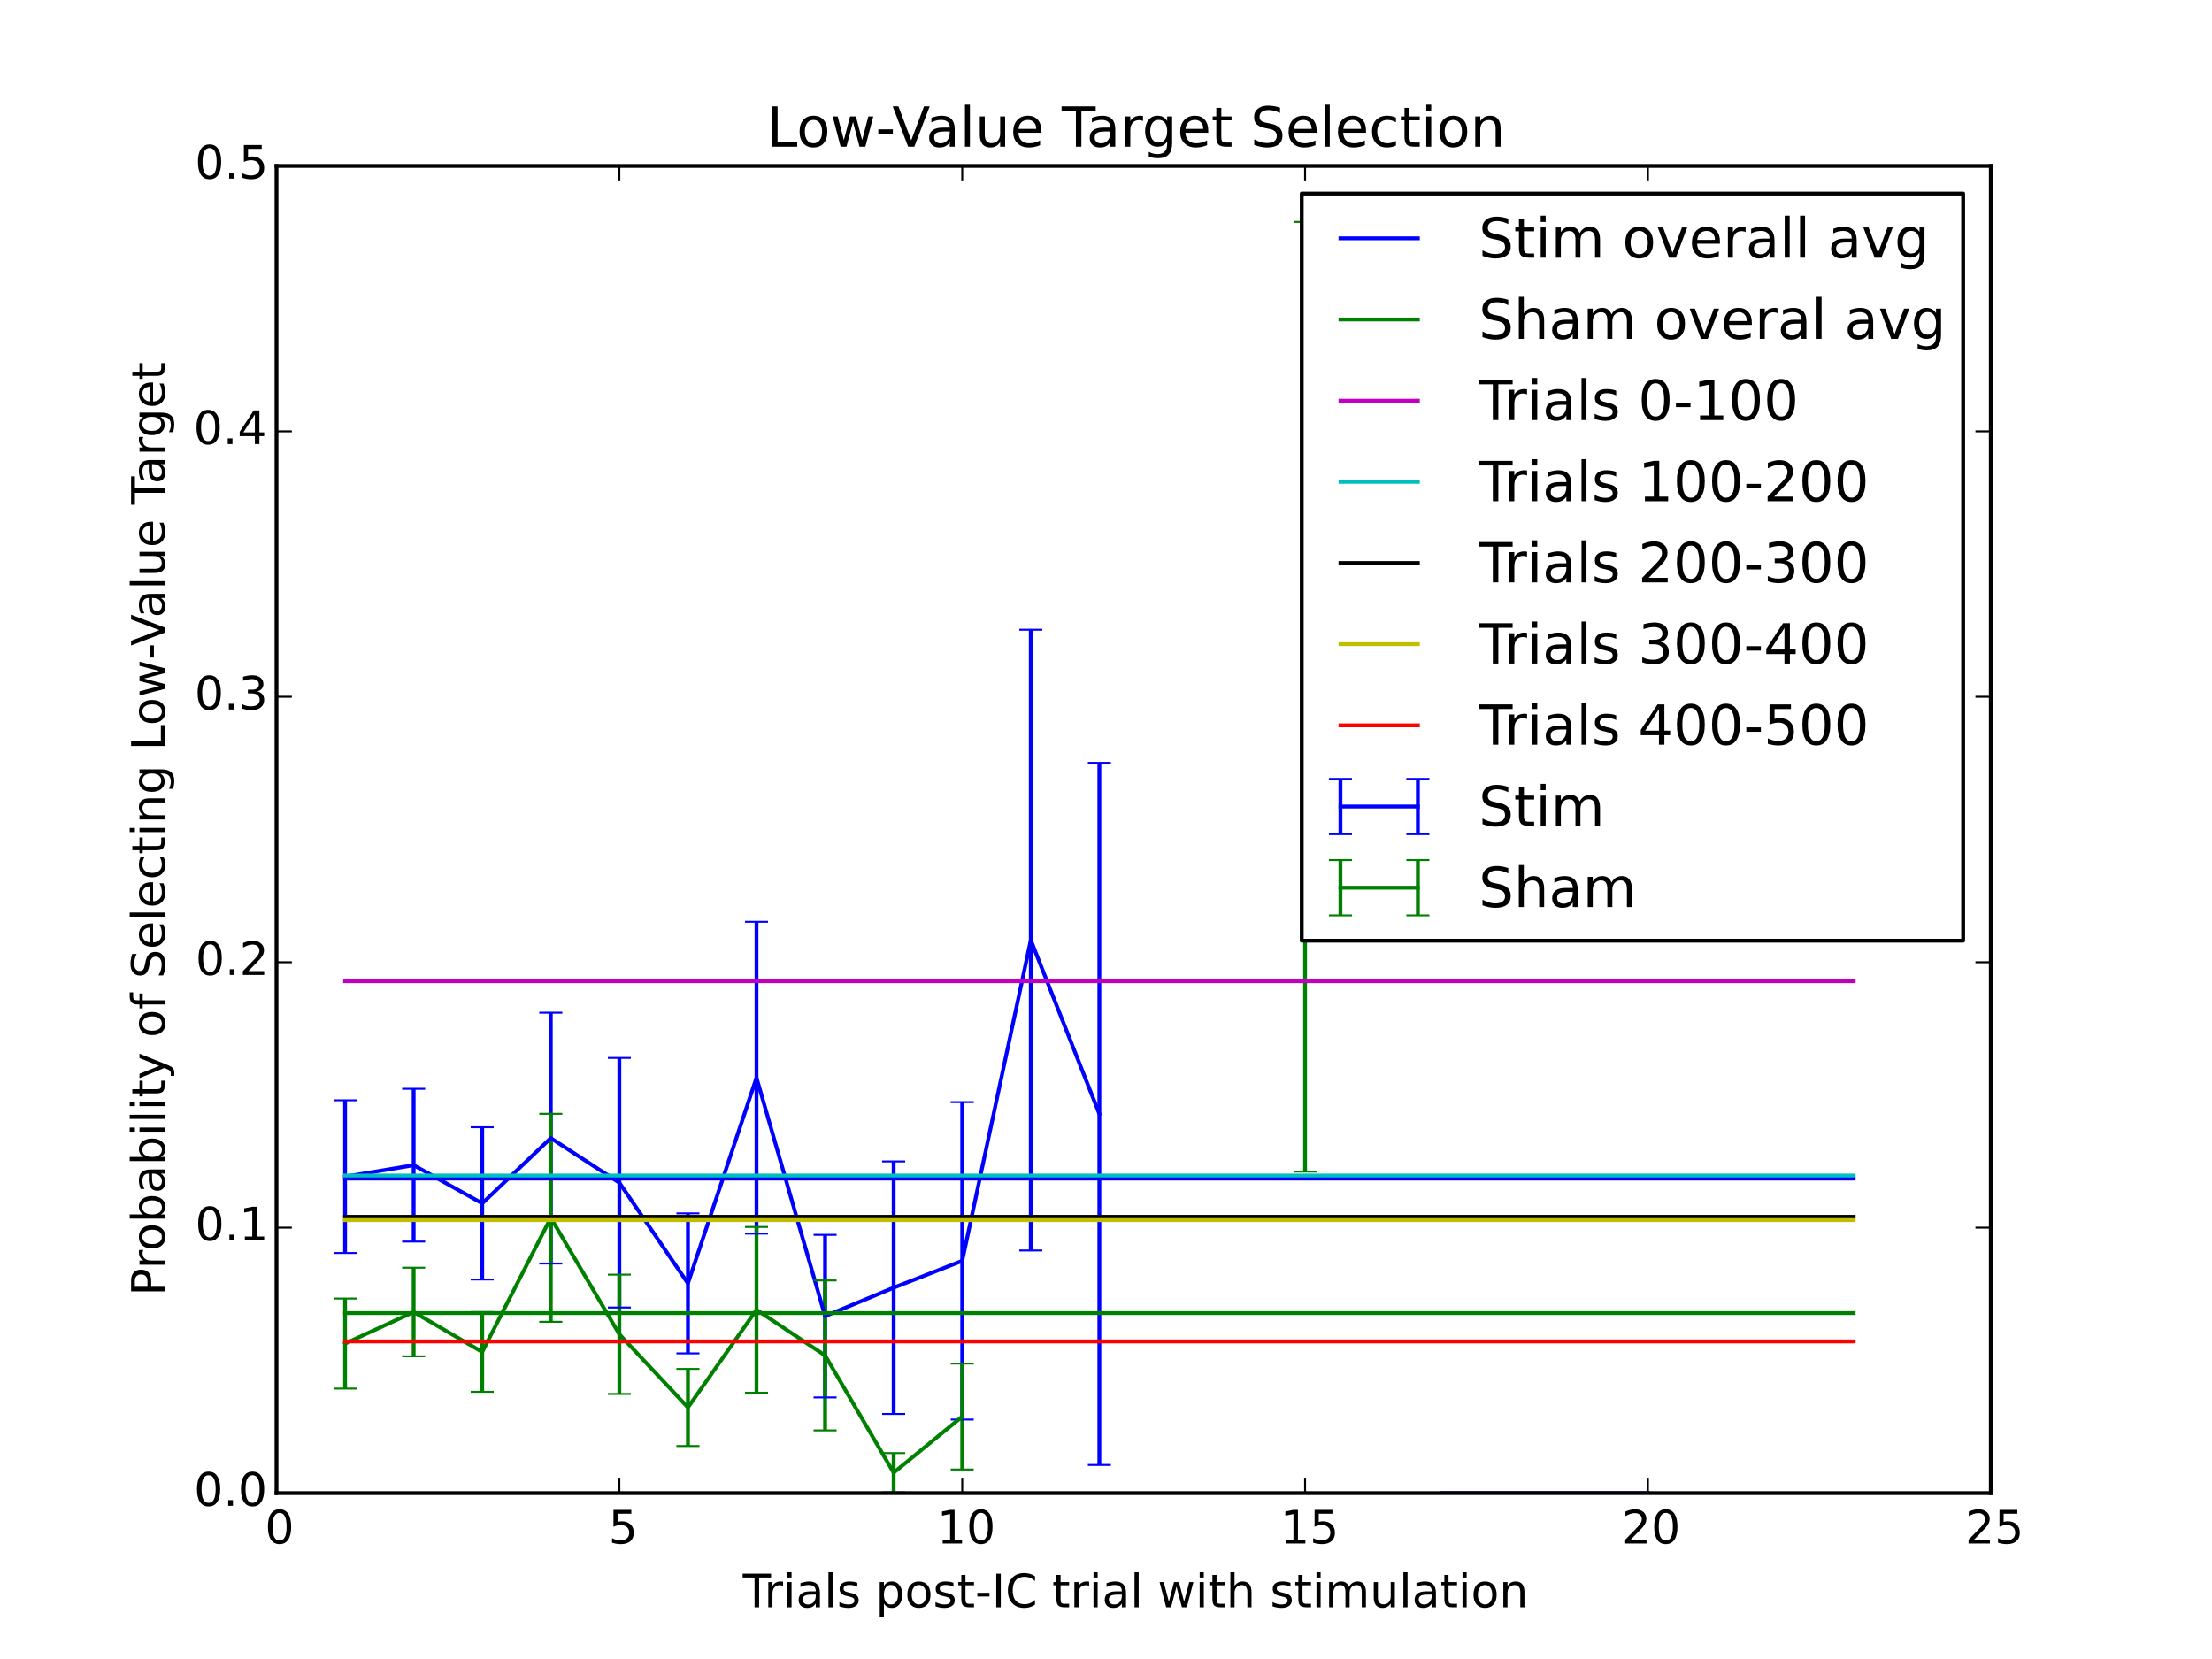 <?xml version="1.0" encoding="utf-8" standalone="no"?>
<!DOCTYPE svg PUBLIC "-//W3C//DTD SVG 1.1//EN"
  "http://www.w3.org/Graphics/SVG/1.1/DTD/svg11.dtd">
<!-- Created with matplotlib (http://matplotlib.org/) -->
<svg height="432pt" version="1.1" viewBox="0 0 576 432" width="576pt" xmlns="http://www.w3.org/2000/svg" xmlns:xlink="http://www.w3.org/1999/xlink">
 <defs>
  <style type="text/css">
*{stroke-linecap:butt;stroke-linejoin:round;}
  </style>
 </defs>
 <g id="figure_1">
  <g id="patch_1">
   <path d="
M0 432
L576 432
L576 0
L0 0
z
" style="fill:#ffffff;"/>
  </g>
  <g id="axes_1">
   <g id="patch_2">
    <path d="
M72 388.8
L518.4 388.8
L518.4 43.2
L72 43.2
z
" style="fill:#ffffff;"/>
   </g>
   <g id="LineCollection_1">
    <path clip-path="url(#p7ff5b81e1d)" d="
M89.856 326.279
L89.856 286.513" style="fill:none;stroke:#0000ff;"/>
    <path clip-path="url(#p7ff5b81e1d)" d="
M107.712 323.305
L107.712 283.521" style="fill:none;stroke:#0000ff;"/>
    <path clip-path="url(#p7ff5b81e1d)" d="
M125.568 333.185
L125.568 293.529" style="fill:none;stroke:#0000ff;"/>
    <path clip-path="url(#p7ff5b81e1d)" d="
M143.424 329.018
L143.424 263.71" style="fill:none;stroke:#0000ff;"/>
    <path clip-path="url(#p7ff5b81e1d)" d="
M161.28 340.477
L161.28 275.482" style="fill:none;stroke:#0000ff;"/>
    <path clip-path="url(#p7ff5b81e1d)" d="
M179.136 352.409
L179.136 315.957" style="fill:none;stroke:#0000ff;"/>
    <path clip-path="url(#p7ff5b81e1d)" d="
M196.992 321.24
L196.992 240.033" style="fill:none;stroke:#0000ff;"/>
    <path clip-path="url(#p7ff5b81e1d)" d="
M214.848 363.884
L214.848 321.556" style="fill:none;stroke:#0000ff;"/>
    <path clip-path="url(#p7ff5b81e1d)" d="
M232.704 368.196
L232.704 302.432" style="fill:none;stroke:#0000ff;"/>
    <path clip-path="url(#p7ff5b81e1d)" d="
M250.56 369.643
L250.56 286.997" style="fill:none;stroke:#0000ff;"/>
    <path clip-path="url(#p7ff5b81e1d)" d="
M268.416 325.62
L268.416 163.98" style="fill:none;stroke:#0000ff;"/>
    <path clip-path="url(#p7ff5b81e1d)" d="
M286.272 381.475
L286.272 198.639" style="fill:none;stroke:#0000ff;"/>
    <path clip-path="url(#p7ff5b81e1d)" style="fill:none;stroke:#0000ff;"/>
    <path clip-path="url(#p7ff5b81e1d)" style="fill:none;stroke:#0000ff;"/>
    <path clip-path="url(#p7ff5b81e1d)" style="fill:none;stroke:#0000ff;"/>
    <path clip-path="url(#p7ff5b81e1d)" style="fill:none;stroke:#0000ff;"/>
    <path clip-path="url(#p7ff5b81e1d)" d="
M375.552 388.8
L375.552 388.8" style="fill:none;stroke:#0000ff;"/>
    <path clip-path="url(#p7ff5b81e1d)" d="
M393.408 388.8
L393.408 388.8" style="fill:none;stroke:#0000ff;"/>
    <path clip-path="url(#p7ff5b81e1d)" d="
M411.264 388.8
L411.264 388.8" style="fill:none;stroke:#0000ff;"/>
    <path clip-path="url(#p7ff5b81e1d)" d="
M429.12 388.8
L429.12 388.8" style="fill:none;stroke:#0000ff;"/>
    <path clip-path="url(#p7ff5b81e1d)" style="fill:none;stroke:#0000ff;"/>
    <path clip-path="url(#p7ff5b81e1d)" style="fill:none;stroke:#0000ff;"/>
    <path clip-path="url(#p7ff5b81e1d)" style="fill:none;stroke:#0000ff;"/>
   </g>
   <g id="LineCollection_2">
    <path clip-path="url(#p7ff5b81e1d)" d="
M89.856 361.579
L89.856 338.139" style="fill:none;stroke:#008000;"/>
    <path clip-path="url(#p7ff5b81e1d)" d="
M107.712 353.186
L107.712 330.107" style="fill:none;stroke:#008000;"/>
    <path clip-path="url(#p7ff5b81e1d)" d="
M125.568 362.424
L125.568 341.655" style="fill:none;stroke:#008000;"/>
    <path clip-path="url(#p7ff5b81e1d)" d="
M143.424 344.193
L143.424 290.035" style="fill:none;stroke:#008000;"/>
    <path clip-path="url(#p7ff5b81e1d)" d="
M161.28 362.978
L161.28 331.912" style="fill:none;stroke:#008000;"/>
    <path clip-path="url(#p7ff5b81e1d)" d="
M179.136 376.542
L179.136 356.461" style="fill:none;stroke:#008000;"/>
    <path clip-path="url(#p7ff5b81e1d)" d="
M196.992 362.654
L196.992 319.494" style="fill:none;stroke:#008000;"/>
    <path clip-path="url(#p7ff5b81e1d)" d="
M214.848 372.469
L214.848 333.425" style="fill:none;stroke:#008000;"/>
    <path clip-path="url(#p7ff5b81e1d)" d="
M232.704 388.591
L232.704 378.375" style="fill:none;stroke:#008000;"/>
    <path clip-path="url(#p7ff5b81e1d)" d="
M250.56 382.656
L250.56 355.067" style="fill:none;stroke:#008000;"/>
    <path clip-path="url(#p7ff5b81e1d)" style="fill:none;stroke:#008000;"/>
    <path clip-path="url(#p7ff5b81e1d)" style="fill:none;stroke:#008000;"/>
    <path clip-path="url(#p7ff5b81e1d)" style="fill:none;stroke:#008000;"/>
    <path clip-path="url(#p7ff5b81e1d)" style="fill:none;stroke:#008000;"/>
    <path clip-path="url(#p7ff5b81e1d)" d="
M339.84 305.086
L339.84 57.794" style="fill:none;stroke:#008000;"/>
    <path clip-path="url(#p7ff5b81e1d)" style="fill:none;stroke:#008000;"/>
    <path clip-path="url(#p7ff5b81e1d)" style="fill:none;stroke:#008000;"/>
    <path clip-path="url(#p7ff5b81e1d)" style="fill:none;stroke:#008000;"/>
    <path clip-path="url(#p7ff5b81e1d)" style="fill:none;stroke:#008000;"/>
    <path clip-path="url(#p7ff5b81e1d)" style="fill:none;stroke:#008000;"/>
    <path clip-path="url(#p7ff5b81e1d)" style="fill:none;stroke:#008000;"/>
    <path clip-path="url(#p7ff5b81e1d)" style="fill:none;stroke:#008000;"/>
    <path clip-path="url(#p7ff5b81e1d)" style="fill:none;stroke:#008000;"/>
   </g>
   <g id="line2d_1">
    <defs>
     <path d="
M3 1.83697e-16
L-3 -1.83697e-16" id="mdde457ef1d" style="stroke:#0000ff;stroke-width:0.5;"/>
    </defs>
    <g clip-path="url(#p7ff5b81e1d)">
     <use style="fill:#0000ff;stroke:#0000ff;stroke-width:0.5;" x="89.856" xlink:href="#mdde457ef1d" y="326.279"/>
     <use style="fill:#0000ff;stroke:#0000ff;stroke-width:0.5;" x="107.712" xlink:href="#mdde457ef1d" y="323.305"/>
     <use style="fill:#0000ff;stroke:#0000ff;stroke-width:0.5;" x="125.568" xlink:href="#mdde457ef1d" y="333.185"/>
     <use style="fill:#0000ff;stroke:#0000ff;stroke-width:0.5;" x="143.424" xlink:href="#mdde457ef1d" y="329.018"/>
     <use style="fill:#0000ff;stroke:#0000ff;stroke-width:0.5;" x="161.28" xlink:href="#mdde457ef1d" y="340.477"/>
     <use style="fill:#0000ff;stroke:#0000ff;stroke-width:0.5;" x="179.136" xlink:href="#mdde457ef1d" y="352.409"/>
     <use style="fill:#0000ff;stroke:#0000ff;stroke-width:0.5;" x="196.992" xlink:href="#mdde457ef1d" y="321.24"/>
     <use style="fill:#0000ff;stroke:#0000ff;stroke-width:0.5;" x="214.848" xlink:href="#mdde457ef1d" y="363.884"/>
     <use style="fill:#0000ff;stroke:#0000ff;stroke-width:0.5;" x="232.704" xlink:href="#mdde457ef1d" y="368.196"/>
     <use style="fill:#0000ff;stroke:#0000ff;stroke-width:0.5;" x="250.56" xlink:href="#mdde457ef1d" y="369.643"/>
     <use style="fill:#0000ff;stroke:#0000ff;stroke-width:0.5;" x="268.416" xlink:href="#mdde457ef1d" y="325.62"/>
     <use style="fill:#0000ff;stroke:#0000ff;stroke-width:0.5;" x="286.272" xlink:href="#mdde457ef1d" y="381.475"/>
     <use style="fill:#0000ff;stroke:#0000ff;stroke-width:0.5;" x="375.552" xlink:href="#mdde457ef1d" y="388.8"/>
     <use style="fill:#0000ff;stroke:#0000ff;stroke-width:0.5;" x="393.408" xlink:href="#mdde457ef1d" y="388.8"/>
     <use style="fill:#0000ff;stroke:#0000ff;stroke-width:0.5;" x="411.264" xlink:href="#mdde457ef1d" y="388.8"/>
     <use style="fill:#0000ff;stroke:#0000ff;stroke-width:0.5;" x="429.12" xlink:href="#mdde457ef1d" y="388.8"/>
    </g>
   </g>
   <g id="line2d_2">
    <g clip-path="url(#p7ff5b81e1d)">
     <use style="fill:#0000ff;stroke:#0000ff;stroke-width:0.5;" x="89.856" xlink:href="#mdde457ef1d" y="286.513"/>
     <use style="fill:#0000ff;stroke:#0000ff;stroke-width:0.5;" x="107.712" xlink:href="#mdde457ef1d" y="283.521"/>
     <use style="fill:#0000ff;stroke:#0000ff;stroke-width:0.5;" x="125.568" xlink:href="#mdde457ef1d" y="293.529"/>
     <use style="fill:#0000ff;stroke:#0000ff;stroke-width:0.5;" x="143.424" xlink:href="#mdde457ef1d" y="263.71"/>
     <use style="fill:#0000ff;stroke:#0000ff;stroke-width:0.5;" x="161.28" xlink:href="#mdde457ef1d" y="275.482"/>
     <use style="fill:#0000ff;stroke:#0000ff;stroke-width:0.5;" x="179.136" xlink:href="#mdde457ef1d" y="315.957"/>
     <use style="fill:#0000ff;stroke:#0000ff;stroke-width:0.5;" x="196.992" xlink:href="#mdde457ef1d" y="240.033"/>
     <use style="fill:#0000ff;stroke:#0000ff;stroke-width:0.5;" x="214.848" xlink:href="#mdde457ef1d" y="321.556"/>
     <use style="fill:#0000ff;stroke:#0000ff;stroke-width:0.5;" x="232.704" xlink:href="#mdde457ef1d" y="302.432"/>
     <use style="fill:#0000ff;stroke:#0000ff;stroke-width:0.5;" x="250.56" xlink:href="#mdde457ef1d" y="286.997"/>
     <use style="fill:#0000ff;stroke:#0000ff;stroke-width:0.5;" x="268.416" xlink:href="#mdde457ef1d" y="163.98"/>
     <use style="fill:#0000ff;stroke:#0000ff;stroke-width:0.5;" x="286.272" xlink:href="#mdde457ef1d" y="198.639"/>
     <use style="fill:#0000ff;stroke:#0000ff;stroke-width:0.5;" x="375.552" xlink:href="#mdde457ef1d" y="388.8"/>
     <use style="fill:#0000ff;stroke:#0000ff;stroke-width:0.5;" x="393.408" xlink:href="#mdde457ef1d" y="388.8"/>
     <use style="fill:#0000ff;stroke:#0000ff;stroke-width:0.5;" x="411.264" xlink:href="#mdde457ef1d" y="388.8"/>
     <use style="fill:#0000ff;stroke:#0000ff;stroke-width:0.5;" x="429.12" xlink:href="#mdde457ef1d" y="388.8"/>
    </g>
   </g>
   <g id="line2d_3">
    <path clip-path="url(#p7ff5b81e1d)" d="
M89.856 306.396
L107.712 303.413
L125.568 313.357
L143.424 296.364
L161.28 307.979
L179.136 334.183
L196.992 280.636
L214.848 342.72
L232.704 335.314
L250.56 328.32
L268.416 244.8
L286.272 290.057
M375.552 388.8
L393.408 388.8
L411.264 388.8
L429.12 388.8" style="fill:none;stroke:#0000ff;stroke-linecap:square;"/>
   </g>
   <g id="line2d_4">
    <defs>
     <path d="
M3 1.83697e-16
L-3 -1.83697e-16" id="m1ef3793437" style="stroke:#008000;stroke-width:0.5;"/>
    </defs>
    <g clip-path="url(#p7ff5b81e1d)">
     <use style="fill:#008000;stroke:#008000;stroke-width:0.5;" x="89.856" xlink:href="#m1ef3793437" y="361.579"/>
     <use style="fill:#008000;stroke:#008000;stroke-width:0.5;" x="107.712" xlink:href="#m1ef3793437" y="353.186"/>
     <use style="fill:#008000;stroke:#008000;stroke-width:0.5;" x="125.568" xlink:href="#m1ef3793437" y="362.424"/>
     <use style="fill:#008000;stroke:#008000;stroke-width:0.5;" x="143.424" xlink:href="#m1ef3793437" y="344.193"/>
     <use style="fill:#008000;stroke:#008000;stroke-width:0.5;" x="161.28" xlink:href="#m1ef3793437" y="362.978"/>
     <use style="fill:#008000;stroke:#008000;stroke-width:0.5;" x="179.136" xlink:href="#m1ef3793437" y="376.542"/>
     <use style="fill:#008000;stroke:#008000;stroke-width:0.5;" x="196.992" xlink:href="#m1ef3793437" y="362.654"/>
     <use style="fill:#008000;stroke:#008000;stroke-width:0.5;" x="214.848" xlink:href="#m1ef3793437" y="372.469"/>
     <use style="fill:#008000;stroke:#008000;stroke-width:0.5;" x="232.704" xlink:href="#m1ef3793437" y="388.591"/>
     <use style="fill:#008000;stroke:#008000;stroke-width:0.5;" x="250.56" xlink:href="#m1ef3793437" y="382.656"/>
     <use style="fill:#008000;stroke:#008000;stroke-width:0.5;" x="339.84" xlink:href="#m1ef3793437" y="305.086"/>
    </g>
   </g>
   <g id="line2d_5">
    <g clip-path="url(#p7ff5b81e1d)">
     <use style="fill:#008000;stroke:#008000;stroke-width:0.5;" x="89.856" xlink:href="#m1ef3793437" y="338.139"/>
     <use style="fill:#008000;stroke:#008000;stroke-width:0.5;" x="107.712" xlink:href="#m1ef3793437" y="330.107"/>
     <use style="fill:#008000;stroke:#008000;stroke-width:0.5;" x="125.568" xlink:href="#m1ef3793437" y="341.655"/>
     <use style="fill:#008000;stroke:#008000;stroke-width:0.5;" x="143.424" xlink:href="#m1ef3793437" y="290.035"/>
     <use style="fill:#008000;stroke:#008000;stroke-width:0.5;" x="161.28" xlink:href="#m1ef3793437" y="331.912"/>
     <use style="fill:#008000;stroke:#008000;stroke-width:0.5;" x="179.136" xlink:href="#m1ef3793437" y="356.461"/>
     <use style="fill:#008000;stroke:#008000;stroke-width:0.5;" x="196.992" xlink:href="#m1ef3793437" y="319.494"/>
     <use style="fill:#008000;stroke:#008000;stroke-width:0.5;" x="214.848" xlink:href="#m1ef3793437" y="333.425"/>
     <use style="fill:#008000;stroke:#008000;stroke-width:0.5;" x="232.704" xlink:href="#m1ef3793437" y="378.375"/>
     <use style="fill:#008000;stroke:#008000;stroke-width:0.5;" x="250.56" xlink:href="#m1ef3793437" y="355.067"/>
     <use style="fill:#008000;stroke:#008000;stroke-width:0.5;" x="339.84" xlink:href="#m1ef3793437" y="57.794"/>
    </g>
   </g>
   <g id="line2d_6">
    <path clip-path="url(#p7ff5b81e1d)" d="
M89.856 349.859
L107.712 341.647
L125.568 352.04
L143.424 317.114
L161.28 347.445
L179.136 366.501
L196.992 341.074
L214.848 352.947
L232.704 383.483
L250.56 368.862
M339.84 181.44" style="fill:none;stroke:#008000;stroke-linecap:square;"/>
   </g>
   <g id="line2d_7">
    <path clip-path="url(#p7ff5b81e1d)" d="
M89.856 306.896
L107.712 306.896
L125.568 306.896
L143.424 306.896
L161.28 306.896
L179.136 306.896
L196.992 306.896
L214.848 306.896
L232.704 306.896
L250.56 306.896
L268.416 306.896
L286.272 306.896
L304.128 306.896
L321.984 306.896
L339.84 306.896
L357.696 306.896
L375.552 306.896
L393.408 306.896
L411.264 306.896
L429.12 306.896
L446.976 306.896
L464.832 306.896
L482.688 306.896" style="fill:none;stroke:#0000ff;stroke-linecap:square;"/>
   </g>
   <g id="line2d_8">
    <path clip-path="url(#p7ff5b81e1d)" d="
M89.856 341.918
L107.712 341.918
L125.568 341.918
L143.424 341.918
L161.28 341.918
L179.136 341.918
L196.992 341.918
L214.848 341.918
L232.704 341.918
L250.56 341.918
L268.416 341.918
L286.272 341.918
L304.128 341.918
L321.984 341.918
L339.84 341.918
L357.696 341.918
L375.552 341.918
L393.408 341.918
L411.264 341.918
L429.12 341.918
L446.976 341.918
L464.832 341.918
L482.688 341.918" style="fill:none;stroke:#008000;stroke-linecap:square;"/>
   </g>
   <g id="line2d_9">
    <path clip-path="url(#p7ff5b81e1d)" d="
M89.856 255.497
L107.712 255.497
L125.568 255.497
L143.424 255.497
L161.28 255.497
L179.136 255.497
L196.992 255.497
L214.848 255.497
L232.704 255.497
L250.56 255.497
L268.416 255.497
L286.272 255.497
L304.128 255.497
L321.984 255.497
L339.84 255.497
L357.696 255.497
L375.552 255.497
L393.408 255.497
L411.264 255.497
L429.12 255.497
L446.976 255.497
L464.832 255.497
L482.688 255.497" style="fill:none;stroke:#bf00bf;stroke-linecap:square;"/>
   </g>
   <g id="line2d_10">
    <path clip-path="url(#p7ff5b81e1d)" d="
M89.856 306.103
L107.712 306.103
L125.568 306.103
L143.424 306.103
L161.28 306.103
L179.136 306.103
L196.992 306.103
L214.848 306.103
L232.704 306.103
L250.56 306.103
L268.416 306.103
L286.272 306.103
L304.128 306.103
L321.984 306.103
L339.84 306.103
L357.696 306.103
L375.552 306.103
L393.408 306.103
L411.264 306.103
L429.12 306.103
L446.976 306.103
L464.832 306.103
L482.688 306.103" style="fill:none;stroke:#00bfbf;stroke-linecap:square;"/>
   </g>
   <g id="line2d_11">
    <path clip-path="url(#p7ff5b81e1d)" d="
M89.856 316.859
L107.712 316.859
L125.568 316.859
L143.424 316.859
L161.28 316.859
L179.136 316.859
L196.992 316.859
L214.848 316.859
L232.704 316.859
L250.56 316.859
L268.416 316.859
L286.272 316.859
L304.128 316.859
L321.984 316.859
L339.84 316.859
L357.696 316.859
L375.552 316.859
L393.408 316.859
L411.264 316.859
L429.12 316.859
L446.976 316.859
L464.832 316.859
L482.688 316.859" style="fill:none;stroke:#000000;stroke-linecap:square;"/>
   </g>
   <g id="line2d_12">
    <path clip-path="url(#p7ff5b81e1d)" d="
M89.856 317.705
L107.712 317.705
L125.568 317.705
L143.424 317.705
L161.28 317.705
L179.136 317.705
L196.992 317.705
L214.848 317.705
L232.704 317.705
L250.56 317.705
L268.416 317.705
L286.272 317.705
L304.128 317.705
L321.984 317.705
L339.84 317.705
L357.696 317.705
L375.552 317.705
L393.408 317.705
L411.264 317.705
L429.12 317.705
L446.976 317.705
L464.832 317.705
L482.688 317.705" style="fill:none;stroke:#bfbf00;stroke-linecap:square;"/>
   </g>
   <g id="line2d_13">
    <path clip-path="url(#p7ff5b81e1d)" d="
M89.856 349.303
L107.712 349.303
L125.568 349.303
L143.424 349.303
L161.28 349.303
L179.136 349.303
L196.992 349.303
L214.848 349.303
L232.704 349.303
L250.56 349.303
L268.416 349.303
L286.272 349.303
L304.128 349.303
L321.984 349.303
L339.84 349.303
L357.696 349.303
L375.552 349.303
L393.408 349.303
L411.264 349.303
L429.12 349.303
L446.976 349.303
L464.832 349.303
L482.688 349.303" style="fill:none;stroke:#ff0000;stroke-linecap:square;"/>
   </g>
   <g id="patch_3">
    <path d="
M72 43.2
L518.4 43.2" style="fill:none;stroke:#000000;stroke-linecap:square;stroke-linejoin:miter;"/>
   </g>
   <g id="patch_4">
    <path d="
M518.4 388.8
L518.4 43.2" style="fill:none;stroke:#000000;stroke-linecap:square;stroke-linejoin:miter;"/>
   </g>
   <g id="patch_5">
    <path d="
M72 388.8
L518.4 388.8" style="fill:none;stroke:#000000;stroke-linecap:square;stroke-linejoin:miter;"/>
   </g>
   <g id="patch_6">
    <path d="
M72 388.8
L72 43.2" style="fill:none;stroke:#000000;stroke-linecap:square;stroke-linejoin:miter;"/>
   </g>
   <g id="matplotlib.axis_1">
    <g id="xtick_1">
     <g id="line2d_14">
      <defs>
       <path d="
M0 0
L0 -4" id="m93b0483c22" style="stroke:#000000;stroke-width:0.5;"/>
      </defs>
      <g>
       <use style="stroke:#000000;stroke-width:0.5;" x="72.0" xlink:href="#m93b0483c22" y="388.8"/>
      </g>
     </g>
     <g id="line2d_15">
      <defs>
       <path d="
M0 0
L0 4" id="m741efc42ff" style="stroke:#000000;stroke-width:0.5;"/>
      </defs>
      <g>
       <use style="stroke:#000000;stroke-width:0.5;" x="72.0" xlink:href="#m741efc42ff" y="43.2"/>
      </g>
     </g>
     <g id="text_1">
      <!-- 0 -->
      <defs>
       <path d="
M31.781 66.406
Q24.172 66.406 20.328 58.906
Q16.5 51.422 16.5 36.375
Q16.5 21.391 20.328 13.891
Q24.172 6.391 31.781 6.391
Q39.453 6.391 43.281 13.891
Q47.125 21.391 47.125 36.375
Q47.125 51.422 43.281 58.906
Q39.453 66.406 31.781 66.406
M31.781 74.219
Q44.047 74.219 50.516 64.516
Q56.984 54.828 56.984 36.375
Q56.984 17.969 50.516 8.266
Q44.047 -1.422 31.781 -1.422
Q19.531 -1.422 13.062 8.266
Q6.594 17.969 6.594 36.375
Q6.594 54.828 13.062 64.516
Q19.531 74.219 31.781 74.219" id="BitstreamVeraSans-Roman-30"/>
      </defs>
      <g transform="translate(68.977 401.918)scale(0.12 -0.12)">
       <use xlink:href="#BitstreamVeraSans-Roman-30"/>
      </g>
     </g>
    </g>
    <g id="xtick_2">
     <g id="line2d_16">
      <g>
       <use style="stroke:#000000;stroke-width:0.5;" x="161.28" xlink:href="#m93b0483c22" y="388.8"/>
      </g>
     </g>
     <g id="line2d_17">
      <g>
       <use style="stroke:#000000;stroke-width:0.5;" x="161.28" xlink:href="#m741efc42ff" y="43.2"/>
      </g>
     </g>
     <g id="text_2">
      <!-- 5 -->
      <defs>
       <path d="
M10.797 72.906
L49.516 72.906
L49.516 64.594
L19.828 64.594
L19.828 46.734
Q21.969 47.469 24.109 47.828
Q26.266 48.188 28.422 48.188
Q40.625 48.188 47.75 41.5
Q54.891 34.812 54.891 23.391
Q54.891 11.625 47.562 5.094
Q40.234 -1.422 26.906 -1.422
Q22.312 -1.422 17.547 -0.641
Q12.797 0.141 7.719 1.703
L7.719 11.625
Q12.109 9.234 16.797 8.062
Q21.484 6.891 26.703 6.891
Q35.156 6.891 40.078 11.328
Q45.016 15.766 45.016 23.391
Q45.016 31 40.078 35.438
Q35.156 39.891 26.703 39.891
Q22.75 39.891 18.812 39.016
Q14.891 38.141 10.797 36.281
z
" id="BitstreamVeraSans-Roman-35"/>
      </defs>
      <g transform="translate(158.45 401.918)scale(0.12 -0.12)">
       <use xlink:href="#BitstreamVeraSans-Roman-35"/>
      </g>
     </g>
    </g>
    <g id="xtick_3">
     <g id="line2d_18">
      <g>
       <use style="stroke:#000000;stroke-width:0.5;" x="250.56" xlink:href="#m93b0483c22" y="388.8"/>
      </g>
     </g>
     <g id="line2d_19">
      <g>
       <use style="stroke:#000000;stroke-width:0.5;" x="250.56" xlink:href="#m741efc42ff" y="43.2"/>
      </g>
     </g>
     <g id="text_3">
      <!-- 10 -->
      <defs>
       <path d="
M12.406 8.297
L28.516 8.297
L28.516 63.922
L10.984 60.406
L10.984 69.391
L28.422 72.906
L38.281 72.906
L38.281 8.297
L54.391 8.297
L54.391 0
L12.406 0
z
" id="BitstreamVeraSans-Roman-31"/>
      </defs>
      <g transform="translate(243.982 401.918)scale(0.12 -0.12)">
       <use xlink:href="#BitstreamVeraSans-Roman-31"/>
       <use x="63.623" xlink:href="#BitstreamVeraSans-Roman-30"/>
      </g>
     </g>
    </g>
    <g id="xtick_4">
     <g id="line2d_20">
      <g>
       <use style="stroke:#000000;stroke-width:0.5;" x="339.84" xlink:href="#m93b0483c22" y="388.8"/>
      </g>
     </g>
     <g id="line2d_21">
      <g>
       <use style="stroke:#000000;stroke-width:0.5;" x="339.84" xlink:href="#m741efc42ff" y="43.2"/>
      </g>
     </g>
     <g id="text_4">
      <!-- 15 -->
      <g transform="translate(333.388 401.918)scale(0.12 -0.12)">
       <use xlink:href="#BitstreamVeraSans-Roman-31"/>
       <use x="63.623" xlink:href="#BitstreamVeraSans-Roman-35"/>
      </g>
     </g>
    </g>
    <g id="xtick_5">
     <g id="line2d_22">
      <g>
       <use style="stroke:#000000;stroke-width:0.5;" x="429.12" xlink:href="#m93b0483c22" y="388.8"/>
      </g>
     </g>
     <g id="line2d_23">
      <g>
       <use style="stroke:#000000;stroke-width:0.5;" x="429.12" xlink:href="#m741efc42ff" y="43.2"/>
      </g>
     </g>
     <g id="text_5">
      <!-- 20 -->
      <defs>
       <path d="
M19.188 8.297
L53.609 8.297
L53.609 0
L7.328 0
L7.328 8.297
Q12.938 14.109 22.625 23.891
Q32.328 33.688 34.812 36.531
Q39.547 41.844 41.422 45.531
Q43.312 49.219 43.312 52.781
Q43.312 58.594 39.234 62.25
Q35.156 65.922 28.609 65.922
Q23.969 65.922 18.812 64.312
Q13.672 62.703 7.812 59.422
L7.812 69.391
Q13.766 71.781 18.938 73
Q24.125 74.219 28.422 74.219
Q39.75 74.219 46.484 68.547
Q53.219 62.891 53.219 53.422
Q53.219 48.922 51.531 44.891
Q49.859 40.875 45.406 35.406
Q44.188 33.984 37.641 27.219
Q31.109 20.453 19.188 8.297" id="BitstreamVeraSans-Roman-32"/>
      </defs>
      <g transform="translate(422.323 401.918)scale(0.12 -0.12)">
       <use xlink:href="#BitstreamVeraSans-Roman-32"/>
       <use x="63.623" xlink:href="#BitstreamVeraSans-Roman-30"/>
      </g>
     </g>
    </g>
    <g id="xtick_6">
     <g id="line2d_24">
      <g>
       <use style="stroke:#000000;stroke-width:0.5;" x="518.4" xlink:href="#m93b0483c22" y="388.8"/>
      </g>
     </g>
     <g id="line2d_25">
      <g>
       <use style="stroke:#000000;stroke-width:0.5;" x="518.4" xlink:href="#m741efc42ff" y="43.2"/>
      </g>
     </g>
     <g id="text_6">
      <!-- 25 -->
      <g transform="translate(511.729 401.918)scale(0.12 -0.12)">
       <use xlink:href="#BitstreamVeraSans-Roman-32"/>
       <use x="63.623" xlink:href="#BitstreamVeraSans-Roman-35"/>
      </g>
     </g>
    </g>
    <g id="text_7">
     <!-- Trials post-IC trial with stimulation -->
     <defs>
      <path id="BitstreamVeraSans-Roman-20"/>
      <path d="
M9.812 72.906
L19.672 72.906
L19.672 0
L9.812 0
z
" id="BitstreamVeraSans-Roman-49"/>
      <path d="
M64.406 67.281
L64.406 56.891
Q59.422 61.531 53.781 63.812
Q48.141 66.109 41.797 66.109
Q29.297 66.109 22.656 58.469
Q16.016 50.828 16.016 36.375
Q16.016 21.969 22.656 14.328
Q29.297 6.688 41.797 6.688
Q48.141 6.688 53.781 8.984
Q59.422 11.281 64.406 15.922
L64.406 5.609
Q59.234 2.094 53.438 0.328
Q47.656 -1.422 41.219 -1.422
Q24.656 -1.422 15.125 8.703
Q5.609 18.844 5.609 36.375
Q5.609 53.953 15.125 64.078
Q24.656 74.219 41.219 74.219
Q47.75 74.219 53.531 72.484
Q59.328 70.75 64.406 67.281" id="BitstreamVeraSans-Roman-43"/>
      <path d="
M52 44.188
Q55.375 50.25 60.062 53.125
Q64.75 56 71.094 56
Q79.641 56 84.281 50.016
Q88.922 44.047 88.922 33.016
L88.922 0
L79.891 0
L79.891 32.719
Q79.891 40.578 77.094 44.375
Q74.312 48.188 68.609 48.188
Q61.625 48.188 57.562 43.547
Q53.516 38.922 53.516 30.906
L53.516 0
L44.484 0
L44.484 32.719
Q44.484 40.625 41.703 44.406
Q38.922 48.188 33.109 48.188
Q26.219 48.188 22.156 43.531
Q18.109 38.875 18.109 30.906
L18.109 0
L9.078 0
L9.078 54.688
L18.109 54.688
L18.109 46.188
Q21.188 51.219 25.484 53.609
Q29.781 56 35.688 56
Q41.656 56 45.828 52.969
Q50 49.953 52 44.188" id="BitstreamVeraSans-Roman-6d"/>
      <path d="
M54.891 33.016
L54.891 0
L45.906 0
L45.906 32.719
Q45.906 40.484 42.875 44.328
Q39.844 48.188 33.797 48.188
Q26.516 48.188 22.312 43.547
Q18.109 38.922 18.109 30.906
L18.109 0
L9.078 0
L9.078 54.688
L18.109 54.688
L18.109 46.188
Q21.344 51.125 25.703 53.562
Q30.078 56 35.797 56
Q45.219 56 50.047 50.172
Q54.891 44.344 54.891 33.016" id="BitstreamVeraSans-Roman-6e"/>
      <path d="
M34.281 27.484
Q23.391 27.484 19.188 25
Q14.984 22.516 14.984 16.5
Q14.984 11.719 18.141 8.906
Q21.297 6.109 26.703 6.109
Q34.188 6.109 38.703 11.406
Q43.219 16.703 43.219 25.484
L43.219 27.484
z

M52.203 31.203
L52.203 0
L43.219 0
L43.219 8.297
Q40.141 3.328 35.547 0.953
Q30.953 -1.422 24.312 -1.422
Q15.922 -1.422 10.953 3.297
Q6 8.016 6 15.922
Q6 25.141 12.172 29.828
Q18.359 34.516 30.609 34.516
L43.219 34.516
L43.219 35.406
Q43.219 41.609 39.141 45
Q35.062 48.391 27.688 48.391
Q23 48.391 18.547 47.266
Q14.109 46.141 10.016 43.891
L10.016 52.203
Q14.938 54.109 19.578 55.047
Q24.219 56 28.609 56
Q40.484 56 46.344 49.844
Q52.203 43.703 52.203 31.203" id="BitstreamVeraSans-Roman-61"/>
      <path d="
M30.609 48.391
Q23.391 48.391 19.188 42.75
Q14.984 37.109 14.984 27.297
Q14.984 17.484 19.156 11.844
Q23.344 6.203 30.609 6.203
Q37.797 6.203 41.984 11.859
Q46.188 17.531 46.188 27.297
Q46.188 37.016 41.984 42.703
Q37.797 48.391 30.609 48.391
M30.609 56
Q42.328 56 49.016 48.375
Q55.719 40.766 55.719 27.297
Q55.719 13.875 49.016 6.219
Q42.328 -1.422 30.609 -1.422
Q18.844 -1.422 12.172 6.219
Q5.516 13.875 5.516 27.297
Q5.516 40.766 12.172 48.375
Q18.844 56 30.609 56" id="BitstreamVeraSans-Roman-6f"/>
      <path d="
M9.422 75.984
L18.406 75.984
L18.406 0
L9.422 0
z
" id="BitstreamVeraSans-Roman-6c"/>
      <path d="
M9.422 54.688
L18.406 54.688
L18.406 0
L9.422 0
z

M9.422 75.984
L18.406 75.984
L18.406 64.594
L9.422 64.594
z
" id="BitstreamVeraSans-Roman-69"/>
      <path d="
M4.891 31.391
L31.203 31.391
L31.203 23.391
L4.891 23.391
z
" id="BitstreamVeraSans-Roman-2d"/>
      <path d="
M4.203 54.688
L13.188 54.688
L24.422 12.016
L35.594 54.688
L46.188 54.688
L57.422 12.016
L68.609 54.688
L77.594 54.688
L63.281 0
L52.688 0
L40.922 44.828
L29.109 0
L18.5 0
z
" id="BitstreamVeraSans-Roman-77"/>
      <path d="
M-0.297 72.906
L61.375 72.906
L61.375 64.594
L35.5 64.594
L35.5 0
L25.594 0
L25.594 64.594
L-0.297 64.594
z
" id="BitstreamVeraSans-Roman-54"/>
      <path d="
M18.312 70.219
L18.312 54.688
L36.812 54.688
L36.812 47.703
L18.312 47.703
L18.312 18.016
Q18.312 11.328 20.141 9.422
Q21.969 7.516 27.594 7.516
L36.812 7.516
L36.812 0
L27.594 0
Q17.188 0 13.234 3.875
Q9.281 7.766 9.281 18.016
L9.281 47.703
L2.688 47.703
L2.688 54.688
L9.281 54.688
L9.281 70.219
z
" id="BitstreamVeraSans-Roman-74"/>
      <path d="
M8.5 21.578
L8.5 54.688
L17.484 54.688
L17.484 21.922
Q17.484 14.156 20.5 10.266
Q23.531 6.391 29.594 6.391
Q36.859 6.391 41.078 11.031
Q45.312 15.672 45.312 23.688
L45.312 54.688
L54.297 54.688
L54.297 0
L45.312 0
L45.312 8.406
Q42.047 3.422 37.719 1
Q33.406 -1.422 27.688 -1.422
Q18.266 -1.422 13.375 4.438
Q8.5 10.297 8.5 21.578" id="BitstreamVeraSans-Roman-75"/>
      <path d="
M41.109 46.297
Q39.594 47.172 37.812 47.578
Q36.031 48 33.891 48
Q26.266 48 22.188 43.047
Q18.109 38.094 18.109 28.812
L18.109 0
L9.078 0
L9.078 54.688
L18.109 54.688
L18.109 46.188
Q20.953 51.172 25.484 53.578
Q30.031 56 36.531 56
Q37.453 56 38.578 55.875
Q39.703 55.766 41.062 55.516
z
" id="BitstreamVeraSans-Roman-72"/>
      <path d="
M44.281 53.078
L44.281 44.578
Q40.484 46.531 36.375 47.5
Q32.281 48.484 27.875 48.484
Q21.188 48.484 17.844 46.438
Q14.5 44.391 14.5 40.281
Q14.5 37.156 16.891 35.375
Q19.281 33.594 26.516 31.984
L29.594 31.297
Q39.156 29.25 43.188 25.516
Q47.219 21.781 47.219 15.094
Q47.219 7.469 41.188 3.016
Q35.156 -1.422 24.609 -1.422
Q20.219 -1.422 15.453 -0.562
Q10.688 0.297 5.422 2
L5.422 11.281
Q10.406 8.688 15.234 7.391
Q20.062 6.109 24.812 6.109
Q31.156 6.109 34.562 8.281
Q37.984 10.453 37.984 14.406
Q37.984 18.062 35.516 20.016
Q33.062 21.969 24.703 23.781
L21.578 24.516
Q13.234 26.266 9.516 29.906
Q5.812 33.547 5.812 39.891
Q5.812 47.609 11.281 51.797
Q16.75 56 26.812 56
Q31.781 56 36.172 55.266
Q40.578 54.547 44.281 53.078" id="BitstreamVeraSans-Roman-73"/>
      <path d="
M18.109 8.203
L18.109 -20.797
L9.078 -20.797
L9.078 54.688
L18.109 54.688
L18.109 46.391
Q20.953 51.266 25.266 53.625
Q29.594 56 35.594 56
Q45.562 56 51.781 48.094
Q58.016 40.188 58.016 27.297
Q58.016 14.406 51.781 6.484
Q45.562 -1.422 35.594 -1.422
Q29.594 -1.422 25.266 0.953
Q20.953 3.328 18.109 8.203
M48.688 27.297
Q48.688 37.203 44.609 42.844
Q40.531 48.484 33.406 48.484
Q26.266 48.484 22.188 42.844
Q18.109 37.203 18.109 27.297
Q18.109 17.391 22.188 11.75
Q26.266 6.109 33.406 6.109
Q40.531 6.109 44.609 11.75
Q48.688 17.391 48.688 27.297" id="BitstreamVeraSans-Roman-70"/>
      <path d="
M54.891 33.016
L54.891 0
L45.906 0
L45.906 32.719
Q45.906 40.484 42.875 44.328
Q39.844 48.188 33.797 48.188
Q26.516 48.188 22.312 43.547
Q18.109 38.922 18.109 30.906
L18.109 0
L9.078 0
L9.078 75.984
L18.109 75.984
L18.109 46.188
Q21.344 51.125 25.703 53.562
Q30.078 56 35.797 56
Q45.219 56 50.047 50.172
Q54.891 44.344 54.891 33.016" id="BitstreamVeraSans-Roman-68"/>
     </defs>
     <g transform="translate(193.413 418.532)scale(0.12 -0.12)">
      <use xlink:href="#BitstreamVeraSans-Roman-54"/>
      <use x="46.334" xlink:href="#BitstreamVeraSans-Roman-72"/>
      <use x="87.447" xlink:href="#BitstreamVeraSans-Roman-69"/>
      <use x="115.23" xlink:href="#BitstreamVeraSans-Roman-61"/>
      <use x="176.51" xlink:href="#BitstreamVeraSans-Roman-6c"/>
      <use x="204.293" xlink:href="#BitstreamVeraSans-Roman-73"/>
      <use x="256.393" xlink:href="#BitstreamVeraSans-Roman-20"/>
      <use x="288.18" xlink:href="#BitstreamVeraSans-Roman-70"/>
      <use x="351.656" xlink:href="#BitstreamVeraSans-Roman-6f"/>
      <use x="412.838" xlink:href="#BitstreamVeraSans-Roman-73"/>
      <use x="464.938" xlink:href="#BitstreamVeraSans-Roman-74"/>
      <use x="504.146" xlink:href="#BitstreamVeraSans-Roman-2d"/>
      <use x="540.23" xlink:href="#BitstreamVeraSans-Roman-49"/>
      <use x="569.723" xlink:href="#BitstreamVeraSans-Roman-43"/>
      <use x="639.547" xlink:href="#BitstreamVeraSans-Roman-20"/>
      <use x="671.334" xlink:href="#BitstreamVeraSans-Roman-74"/>
      <use x="710.543" xlink:href="#BitstreamVeraSans-Roman-72"/>
      <use x="751.656" xlink:href="#BitstreamVeraSans-Roman-69"/>
      <use x="779.439" xlink:href="#BitstreamVeraSans-Roman-61"/>
      <use x="840.719" xlink:href="#BitstreamVeraSans-Roman-6c"/>
      <use x="868.502" xlink:href="#BitstreamVeraSans-Roman-20"/>
      <use x="900.289" xlink:href="#BitstreamVeraSans-Roman-77"/>
      <use x="982.076" xlink:href="#BitstreamVeraSans-Roman-69"/>
      <use x="1009.859" xlink:href="#BitstreamVeraSans-Roman-74"/>
      <use x="1049.068" xlink:href="#BitstreamVeraSans-Roman-68"/>
      <use x="1112.447" xlink:href="#BitstreamVeraSans-Roman-20"/>
      <use x="1144.234" xlink:href="#BitstreamVeraSans-Roman-73"/>
      <use x="1196.334" xlink:href="#BitstreamVeraSans-Roman-74"/>
      <use x="1235.543" xlink:href="#BitstreamVeraSans-Roman-69"/>
      <use x="1263.326" xlink:href="#BitstreamVeraSans-Roman-6d"/>
      <use x="1360.738" xlink:href="#BitstreamVeraSans-Roman-75"/>
      <use x="1424.117" xlink:href="#BitstreamVeraSans-Roman-6c"/>
      <use x="1451.9" xlink:href="#BitstreamVeraSans-Roman-61"/>
      <use x="1513.18" xlink:href="#BitstreamVeraSans-Roman-74"/>
      <use x="1552.389" xlink:href="#BitstreamVeraSans-Roman-69"/>
      <use x="1580.172" xlink:href="#BitstreamVeraSans-Roman-6f"/>
      <use x="1641.354" xlink:href="#BitstreamVeraSans-Roman-6e"/>
     </g>
    </g>
   </g>
   <g id="matplotlib.axis_2">
    <g id="ytick_1">
     <g id="line2d_26">
      <defs>
       <path d="
M0 0
L4 0" id="m728421d6d4" style="stroke:#000000;stroke-width:0.5;"/>
      </defs>
      <g>
       <use style="stroke:#000000;stroke-width:0.5;" x="72.0" xlink:href="#m728421d6d4" y="388.8"/>
      </g>
     </g>
     <g id="line2d_27">
      <defs>
       <path d="
M0 0
L-4 0" id="mcb0005524f" style="stroke:#000000;stroke-width:0.5;"/>
      </defs>
      <g>
       <use style="stroke:#000000;stroke-width:0.5;" x="518.4" xlink:href="#mcb0005524f" y="388.8"/>
      </g>
     </g>
     <g id="text_8">
      <!-- 0.0 -->
      <defs>
       <path d="
M10.688 12.406
L21 12.406
L21 0
L10.688 0
z
" id="BitstreamVeraSans-Roman-2e"/>
      </defs>
      <g transform="translate(50.504 392.111)scale(0.12 -0.12)">
       <use xlink:href="#BitstreamVeraSans-Roman-30"/>
       <use x="63.623" xlink:href="#BitstreamVeraSans-Roman-2e"/>
       <use x="95.41" xlink:href="#BitstreamVeraSans-Roman-30"/>
      </g>
     </g>
    </g>
    <g id="ytick_2">
     <g id="line2d_28">
      <g>
       <use style="stroke:#000000;stroke-width:0.5;" x="72.0" xlink:href="#m728421d6d4" y="319.68"/>
      </g>
     </g>
     <g id="line2d_29">
      <g>
       <use style="stroke:#000000;stroke-width:0.5;" x="518.4" xlink:href="#mcb0005524f" y="319.68"/>
      </g>
     </g>
     <g id="text_9">
      <!-- 0.1 -->
      <g transform="translate(50.816 322.991)scale(0.12 -0.12)">
       <use xlink:href="#BitstreamVeraSans-Roman-30"/>
       <use x="63.623" xlink:href="#BitstreamVeraSans-Roman-2e"/>
       <use x="95.41" xlink:href="#BitstreamVeraSans-Roman-31"/>
      </g>
     </g>
    </g>
    <g id="ytick_3">
     <g id="line2d_30">
      <g>
       <use style="stroke:#000000;stroke-width:0.5;" x="72.0" xlink:href="#m728421d6d4" y="250.56"/>
      </g>
     </g>
     <g id="line2d_31">
      <g>
       <use style="stroke:#000000;stroke-width:0.5;" x="518.4" xlink:href="#mcb0005524f" y="250.56"/>
      </g>
     </g>
     <g id="text_10">
      <!-- 0.2 -->
      <g transform="translate(50.909 253.871)scale(0.12 -0.12)">
       <use xlink:href="#BitstreamVeraSans-Roman-30"/>
       <use x="63.623" xlink:href="#BitstreamVeraSans-Roman-2e"/>
       <use x="95.41" xlink:href="#BitstreamVeraSans-Roman-32"/>
      </g>
     </g>
    </g>
    <g id="ytick_4">
     <g id="line2d_32">
      <g>
       <use style="stroke:#000000;stroke-width:0.5;" x="72.0" xlink:href="#m728421d6d4" y="181.44"/>
      </g>
     </g>
     <g id="line2d_33">
      <g>
       <use style="stroke:#000000;stroke-width:0.5;" x="518.4" xlink:href="#mcb0005524f" y="181.44"/>
      </g>
     </g>
     <g id="text_11">
      <!-- 0.3 -->
      <defs>
       <path d="
M40.578 39.312
Q47.656 37.797 51.625 33
Q55.609 28.219 55.609 21.188
Q55.609 10.406 48.188 4.484
Q40.766 -1.422 27.094 -1.422
Q22.516 -1.422 17.656 -0.516
Q12.797 0.391 7.625 2.203
L7.625 11.719
Q11.719 9.328 16.594 8.109
Q21.484 6.891 26.812 6.891
Q36.078 6.891 40.938 10.547
Q45.797 14.203 45.797 21.188
Q45.797 27.641 41.281 31.266
Q36.766 34.906 28.719 34.906
L20.219 34.906
L20.219 43.016
L29.109 43.016
Q36.375 43.016 40.234 45.922
Q44.094 48.828 44.094 54.297
Q44.094 59.906 40.109 62.906
Q36.141 65.922 28.719 65.922
Q24.656 65.922 20.016 65.031
Q15.375 64.156 9.812 62.312
L9.812 71.094
Q15.438 72.656 20.344 73.438
Q25.25 74.219 29.594 74.219
Q40.828 74.219 47.359 69.109
Q53.906 64.016 53.906 55.328
Q53.906 49.266 50.438 45.094
Q46.969 40.922 40.578 39.312" id="BitstreamVeraSans-Roman-33"/>
      </defs>
      <g transform="translate(50.669 184.751)scale(0.12 -0.12)">
       <use xlink:href="#BitstreamVeraSans-Roman-30"/>
       <use x="63.623" xlink:href="#BitstreamVeraSans-Roman-2e"/>
       <use x="95.41" xlink:href="#BitstreamVeraSans-Roman-33"/>
      </g>
     </g>
    </g>
    <g id="ytick_5">
     <g id="line2d_34">
      <g>
       <use style="stroke:#000000;stroke-width:0.5;" x="72.0" xlink:href="#m728421d6d4" y="112.32"/>
      </g>
     </g>
     <g id="line2d_35">
      <g>
       <use style="stroke:#000000;stroke-width:0.5;" x="518.4" xlink:href="#mcb0005524f" y="112.32"/>
      </g>
     </g>
     <g id="text_12">
      <!-- 0.4 -->
      <defs>
       <path d="
M37.797 64.312
L12.891 25.391
L37.797 25.391
z

M35.203 72.906
L47.609 72.906
L47.609 25.391
L58.016 25.391
L58.016 17.188
L47.609 17.188
L47.609 0
L37.797 0
L37.797 17.188
L4.891 17.188
L4.891 26.703
z
" id="BitstreamVeraSans-Roman-34"/>
      </defs>
      <g transform="translate(50.381 115.631)scale(0.12 -0.12)">
       <use xlink:href="#BitstreamVeraSans-Roman-30"/>
       <use x="63.623" xlink:href="#BitstreamVeraSans-Roman-2e"/>
       <use x="95.41" xlink:href="#BitstreamVeraSans-Roman-34"/>
      </g>
     </g>
    </g>
    <g id="ytick_6">
     <g id="line2d_36">
      <g>
       <use style="stroke:#000000;stroke-width:0.5;" x="72.0" xlink:href="#m728421d6d4" y="43.2"/>
      </g>
     </g>
     <g id="line2d_37">
      <g>
       <use style="stroke:#000000;stroke-width:0.5;" x="518.4" xlink:href="#mcb0005524f" y="43.2"/>
      </g>
     </g>
     <g id="text_13">
      <!-- 0.5 -->
      <g transform="translate(50.756 46.511)scale(0.12 -0.12)">
       <use xlink:href="#BitstreamVeraSans-Roman-30"/>
       <use x="63.623" xlink:href="#BitstreamVeraSans-Roman-2e"/>
       <use x="95.41" xlink:href="#BitstreamVeraSans-Roman-35"/>
      </g>
     </g>
    </g>
    <g id="text_14">
     <!-- Probability of Selecting Low-Value Target -->
     <defs>
      <path d="
M9.812 72.906
L19.672 72.906
L19.672 8.297
L55.172 8.297
L55.172 0
L9.812 0
z
" id="BitstreamVeraSans-Roman-4c"/>
      <path d="
M19.672 64.797
L19.672 37.406
L32.078 37.406
Q38.969 37.406 42.719 40.969
Q46.484 44.531 46.484 51.125
Q46.484 57.672 42.719 61.234
Q38.969 64.797 32.078 64.797
z

M9.812 72.906
L32.078 72.906
Q44.344 72.906 50.609 67.359
Q56.891 61.812 56.891 51.125
Q56.891 40.328 50.609 34.812
Q44.344 29.297 32.078 29.297
L19.672 29.297
L19.672 0
L9.812 0
z
" id="BitstreamVeraSans-Roman-50"/>
      <path d="
M53.516 70.516
L53.516 60.891
Q47.906 63.578 42.922 64.891
Q37.938 66.219 33.297 66.219
Q25.25 66.219 20.875 63.094
Q16.5 59.969 16.5 54.203
Q16.5 49.359 19.406 46.891
Q22.312 44.438 30.422 42.922
L36.375 41.703
Q47.406 39.594 52.656 34.297
Q57.906 29 57.906 20.125
Q57.906 9.516 50.797 4.047
Q43.703 -1.422 29.984 -1.422
Q24.812 -1.422 18.969 -0.25
Q13.141 0.922 6.891 3.219
L6.891 13.375
Q12.891 10.016 18.656 8.297
Q24.422 6.594 29.984 6.594
Q38.422 6.594 43.016 9.906
Q47.609 13.234 47.609 19.391
Q47.609 24.75 44.312 27.781
Q41.016 30.812 33.5 32.328
L27.484 33.5
Q16.453 35.688 11.516 40.375
Q6.594 45.062 6.594 53.422
Q6.594 63.094 13.406 68.656
Q20.219 74.219 32.172 74.219
Q37.312 74.219 42.625 73.281
Q47.953 72.359 53.516 70.516" id="BitstreamVeraSans-Roman-53"/>
      <path d="
M28.609 0
L0.781 72.906
L11.078 72.906
L34.188 11.531
L57.328 72.906
L67.578 72.906
L39.797 0
z
" id="BitstreamVeraSans-Roman-56"/>
      <path d="
M32.172 -5.078
Q28.375 -14.844 24.75 -17.812
Q21.141 -20.797 15.094 -20.797
L7.906 -20.797
L7.906 -13.281
L13.188 -13.281
Q16.891 -13.281 18.938 -11.516
Q21 -9.766 23.484 -3.219
L25.094 0.875
L2.984 54.688
L12.5 54.688
L29.594 11.922
L46.688 54.688
L56.203 54.688
z
" id="BitstreamVeraSans-Roman-79"/>
      <path d="
M56.203 29.594
L56.203 25.203
L14.891 25.203
Q15.484 15.922 20.484 11.062
Q25.484 6.203 34.422 6.203
Q39.594 6.203 44.453 7.469
Q49.312 8.734 54.109 11.281
L54.109 2.781
Q49.266 0.734 44.188 -0.344
Q39.109 -1.422 33.891 -1.422
Q20.797 -1.422 13.156 6.188
Q5.516 13.812 5.516 26.812
Q5.516 40.234 12.766 48.109
Q20.016 56 32.328 56
Q43.359 56 49.781 48.891
Q56.203 41.797 56.203 29.594
M47.219 32.234
Q47.125 39.594 43.094 43.984
Q39.062 48.391 32.422 48.391
Q24.906 48.391 20.391 44.141
Q15.875 39.891 15.188 32.172
z
" id="BitstreamVeraSans-Roman-65"/>
      <path d="
M45.406 27.984
Q45.406 37.75 41.375 43.109
Q37.359 48.484 30.078 48.484
Q22.859 48.484 18.828 43.109
Q14.797 37.75 14.797 27.984
Q14.797 18.266 18.828 12.891
Q22.859 7.516 30.078 7.516
Q37.359 7.516 41.375 12.891
Q45.406 18.266 45.406 27.984
M54.391 6.781
Q54.391 -7.172 48.188 -13.984
Q42 -20.797 29.203 -20.797
Q24.469 -20.797 20.266 -20.094
Q16.062 -19.391 12.109 -17.922
L12.109 -9.188
Q16.062 -11.328 19.922 -12.344
Q23.781 -13.375 27.781 -13.375
Q36.625 -13.375 41.016 -8.766
Q45.406 -4.156 45.406 5.172
L45.406 9.625
Q42.625 4.781 38.281 2.391
Q33.938 0 27.875 0
Q17.828 0 11.672 7.656
Q5.516 15.328 5.516 27.984
Q5.516 40.672 11.672 48.328
Q17.828 56 27.875 56
Q33.938 56 38.281 53.609
Q42.625 51.219 45.406 46.391
L45.406 54.688
L54.391 54.688
z
" id="BitstreamVeraSans-Roman-67"/>
      <path d="
M37.109 75.984
L37.109 68.5
L28.516 68.5
Q23.688 68.5 21.797 66.547
Q19.922 64.594 19.922 59.516
L19.922 54.688
L34.719 54.688
L34.719 47.703
L19.922 47.703
L19.922 0
L10.891 0
L10.891 47.703
L2.297 47.703
L2.297 54.688
L10.891 54.688
L10.891 58.5
Q10.891 67.625 15.141 71.797
Q19.391 75.984 28.609 75.984
z
" id="BitstreamVeraSans-Roman-66"/>
      <path d="
M48.781 52.594
L48.781 44.188
Q44.969 46.297 41.141 47.344
Q37.312 48.391 33.406 48.391
Q24.656 48.391 19.812 42.844
Q14.984 37.312 14.984 27.297
Q14.984 17.281 19.812 11.734
Q24.656 6.203 33.406 6.203
Q37.312 6.203 41.141 7.25
Q44.969 8.297 48.781 10.406
L48.781 2.094
Q45.016 0.344 40.984 -0.531
Q36.969 -1.422 32.422 -1.422
Q20.062 -1.422 12.781 6.344
Q5.516 14.109 5.516 27.297
Q5.516 40.672 12.859 48.328
Q20.219 56 33.016 56
Q37.156 56 41.109 55.141
Q45.062 54.297 48.781 52.594" id="BitstreamVeraSans-Roman-63"/>
      <path d="
M48.688 27.297
Q48.688 37.203 44.609 42.844
Q40.531 48.484 33.406 48.484
Q26.266 48.484 22.188 42.844
Q18.109 37.203 18.109 27.297
Q18.109 17.391 22.188 11.75
Q26.266 6.109 33.406 6.109
Q40.531 6.109 44.609 11.75
Q48.688 17.391 48.688 27.297
M18.109 46.391
Q20.953 51.266 25.266 53.625
Q29.594 56 35.594 56
Q45.562 56 51.781 48.094
Q58.016 40.188 58.016 27.297
Q58.016 14.406 51.781 6.484
Q45.562 -1.422 35.594 -1.422
Q29.594 -1.422 25.266 0.953
Q20.953 3.328 18.109 8.203
L18.109 0
L9.078 0
L9.078 75.984
L18.109 75.984
z
" id="BitstreamVeraSans-Roman-62"/>
     </defs>
     <g transform="translate(42.885 337.444)rotate(-90.0)scale(0.12 -0.12)">
      <use xlink:href="#BitstreamVeraSans-Roman-50"/>
      <use x="58.553" xlink:href="#BitstreamVeraSans-Roman-72"/>
      <use x="97.416" xlink:href="#BitstreamVeraSans-Roman-6f"/>
      <use x="158.598" xlink:href="#BitstreamVeraSans-Roman-62"/>
      <use x="222.074" xlink:href="#BitstreamVeraSans-Roman-61"/>
      <use x="283.354" xlink:href="#BitstreamVeraSans-Roman-62"/>
      <use x="346.83" xlink:href="#BitstreamVeraSans-Roman-69"/>
      <use x="374.613" xlink:href="#BitstreamVeraSans-Roman-6c"/>
      <use x="402.396" xlink:href="#BitstreamVeraSans-Roman-69"/>
      <use x="430.18" xlink:href="#BitstreamVeraSans-Roman-74"/>
      <use x="469.389" xlink:href="#BitstreamVeraSans-Roman-79"/>
      <use x="528.568" xlink:href="#BitstreamVeraSans-Roman-20"/>
      <use x="560.355" xlink:href="#BitstreamVeraSans-Roman-6f"/>
      <use x="621.537" xlink:href="#BitstreamVeraSans-Roman-66"/>
      <use x="656.742" xlink:href="#BitstreamVeraSans-Roman-20"/>
      <use x="688.529" xlink:href="#BitstreamVeraSans-Roman-53"/>
      <use x="752.006" xlink:href="#BitstreamVeraSans-Roman-65"/>
      <use x="813.529" xlink:href="#BitstreamVeraSans-Roman-6c"/>
      <use x="841.312" xlink:href="#BitstreamVeraSans-Roman-65"/>
      <use x="902.836" xlink:href="#BitstreamVeraSans-Roman-63"/>
      <use x="957.816" xlink:href="#BitstreamVeraSans-Roman-74"/>
      <use x="997.025" xlink:href="#BitstreamVeraSans-Roman-69"/>
      <use x="1024.809" xlink:href="#BitstreamVeraSans-Roman-6e"/>
      <use x="1088.188" xlink:href="#BitstreamVeraSans-Roman-67"/>
      <use x="1151.664" xlink:href="#BitstreamVeraSans-Roman-20"/>
      <use x="1183.451" xlink:href="#BitstreamVeraSans-Roman-4c"/>
      <use x="1237.414" xlink:href="#BitstreamVeraSans-Roman-6f"/>
      <use x="1298.596" xlink:href="#BitstreamVeraSans-Roman-77"/>
      <use x="1380.383" xlink:href="#BitstreamVeraSans-Roman-2d"/>
      <use x="1410.592" xlink:href="#BitstreamVeraSans-Roman-56"/>
      <use x="1471.25" xlink:href="#BitstreamVeraSans-Roman-61"/>
      <use x="1532.529" xlink:href="#BitstreamVeraSans-Roman-6c"/>
      <use x="1560.312" xlink:href="#BitstreamVeraSans-Roman-75"/>
      <use x="1623.691" xlink:href="#BitstreamVeraSans-Roman-65"/>
      <use x="1685.215" xlink:href="#BitstreamVeraSans-Roman-20"/>
      <use x="1717.002" xlink:href="#BitstreamVeraSans-Roman-54"/>
      <use x="1761.586" xlink:href="#BitstreamVeraSans-Roman-61"/>
      <use x="1822.865" xlink:href="#BitstreamVeraSans-Roman-72"/>
      <use x="1862.229" xlink:href="#BitstreamVeraSans-Roman-67"/>
      <use x="1925.705" xlink:href="#BitstreamVeraSans-Roman-65"/>
      <use x="1987.229" xlink:href="#BitstreamVeraSans-Roman-74"/>
     </g>
    </g>
   </g>
   <g id="text_15">
    <!-- Low-Value Target Selection -->
    <g transform="translate(199.646 38.2)scale(0.144 -0.144)">
     <use xlink:href="#BitstreamVeraSans-Roman-4c"/>
     <use x="53.963" xlink:href="#BitstreamVeraSans-Roman-6f"/>
     <use x="115.145" xlink:href="#BitstreamVeraSans-Roman-77"/>
     <use x="196.932" xlink:href="#BitstreamVeraSans-Roman-2d"/>
     <use x="227.141" xlink:href="#BitstreamVeraSans-Roman-56"/>
     <use x="287.799" xlink:href="#BitstreamVeraSans-Roman-61"/>
     <use x="349.078" xlink:href="#BitstreamVeraSans-Roman-6c"/>
     <use x="376.861" xlink:href="#BitstreamVeraSans-Roman-75"/>
     <use x="440.24" xlink:href="#BitstreamVeraSans-Roman-65"/>
     <use x="501.764" xlink:href="#BitstreamVeraSans-Roman-20"/>
     <use x="533.551" xlink:href="#BitstreamVeraSans-Roman-54"/>
     <use x="578.135" xlink:href="#BitstreamVeraSans-Roman-61"/>
     <use x="639.414" xlink:href="#BitstreamVeraSans-Roman-72"/>
     <use x="678.777" xlink:href="#BitstreamVeraSans-Roman-67"/>
     <use x="742.254" xlink:href="#BitstreamVeraSans-Roman-65"/>
     <use x="803.777" xlink:href="#BitstreamVeraSans-Roman-74"/>
     <use x="842.986" xlink:href="#BitstreamVeraSans-Roman-20"/>
     <use x="874.773" xlink:href="#BitstreamVeraSans-Roman-53"/>
     <use x="938.25" xlink:href="#BitstreamVeraSans-Roman-65"/>
     <use x="999.773" xlink:href="#BitstreamVeraSans-Roman-6c"/>
     <use x="1027.557" xlink:href="#BitstreamVeraSans-Roman-65"/>
     <use x="1089.08" xlink:href="#BitstreamVeraSans-Roman-63"/>
     <use x="1144.061" xlink:href="#BitstreamVeraSans-Roman-74"/>
     <use x="1183.27" xlink:href="#BitstreamVeraSans-Roman-69"/>
     <use x="1211.053" xlink:href="#BitstreamVeraSans-Roman-6f"/>
     <use x="1272.234" xlink:href="#BitstreamVeraSans-Roman-6e"/>
    </g>
   </g>
   <g id="legend_1">
    <g id="patch_7">
     <path d="
M338.969 244.948
L511.2 244.948
L511.2 50.4
L338.969 50.4
z
" style="fill:#ffffff;stroke:#000000;stroke-linejoin:miter;"/>
    </g>
    <g id="line2d_38">
     <path d="
M349.049 62.062
L369.209 62.062" style="fill:none;stroke:#0000ff;stroke-linecap:square;"/>
    </g>
    <g id="line2d_39"/>
    <g id="text_16">
     <!-- Stim overall avg -->
     <defs>
      <path d="
M2.984 54.688
L12.5 54.688
L29.594 8.797
L46.688 54.688
L56.203 54.688
L35.688 0
L23.484 0
z
" id="BitstreamVeraSans-Roman-76"/>
     </defs>
     <g transform="translate(385.049 67.102)scale(0.144 -0.144)">
      <use xlink:href="#BitstreamVeraSans-Roman-53"/>
      <use x="63.477" xlink:href="#BitstreamVeraSans-Roman-74"/>
      <use x="102.686" xlink:href="#BitstreamVeraSans-Roman-69"/>
      <use x="130.469" xlink:href="#BitstreamVeraSans-Roman-6d"/>
      <use x="227.881" xlink:href="#BitstreamVeraSans-Roman-20"/>
      <use x="259.668" xlink:href="#BitstreamVeraSans-Roman-6f"/>
      <use x="320.85" xlink:href="#BitstreamVeraSans-Roman-76"/>
      <use x="380.029" xlink:href="#BitstreamVeraSans-Roman-65"/>
      <use x="441.553" xlink:href="#BitstreamVeraSans-Roman-72"/>
      <use x="482.666" xlink:href="#BitstreamVeraSans-Roman-61"/>
      <use x="543.945" xlink:href="#BitstreamVeraSans-Roman-6c"/>
      <use x="571.729" xlink:href="#BitstreamVeraSans-Roman-6c"/>
      <use x="599.512" xlink:href="#BitstreamVeraSans-Roman-20"/>
      <use x="631.299" xlink:href="#BitstreamVeraSans-Roman-61"/>
      <use x="692.578" xlink:href="#BitstreamVeraSans-Roman-76"/>
      <use x="751.758" xlink:href="#BitstreamVeraSans-Roman-67"/>
     </g>
    </g>
    <g id="line2d_40">
     <path d="
M349.049 83.198
L369.209 83.198" style="fill:none;stroke:#008000;stroke-linecap:square;"/>
    </g>
    <g id="line2d_41"/>
    <g id="text_17">
     <!-- Sham overal avg -->
     <g transform="translate(385.049 88.238)scale(0.144 -0.144)">
      <use xlink:href="#BitstreamVeraSans-Roman-53"/>
      <use x="63.477" xlink:href="#BitstreamVeraSans-Roman-68"/>
      <use x="126.855" xlink:href="#BitstreamVeraSans-Roman-61"/>
      <use x="188.135" xlink:href="#BitstreamVeraSans-Roman-6d"/>
      <use x="285.547" xlink:href="#BitstreamVeraSans-Roman-20"/>
      <use x="317.334" xlink:href="#BitstreamVeraSans-Roman-6f"/>
      <use x="378.516" xlink:href="#BitstreamVeraSans-Roman-76"/>
      <use x="437.695" xlink:href="#BitstreamVeraSans-Roman-65"/>
      <use x="499.219" xlink:href="#BitstreamVeraSans-Roman-72"/>
      <use x="540.332" xlink:href="#BitstreamVeraSans-Roman-61"/>
      <use x="601.611" xlink:href="#BitstreamVeraSans-Roman-6c"/>
      <use x="629.395" xlink:href="#BitstreamVeraSans-Roman-20"/>
      <use x="661.182" xlink:href="#BitstreamVeraSans-Roman-61"/>
      <use x="722.461" xlink:href="#BitstreamVeraSans-Roman-76"/>
      <use x="781.641" xlink:href="#BitstreamVeraSans-Roman-67"/>
     </g>
    </g>
    <g id="line2d_42">
     <path d="
M349.049 104.335
L369.209 104.335" style="fill:none;stroke:#bf00bf;stroke-linecap:square;"/>
    </g>
    <g id="line2d_43"/>
    <g id="text_18">
     <!-- Trials 0-100 -->
     <g transform="translate(385.049 109.375)scale(0.144 -0.144)">
      <use xlink:href="#BitstreamVeraSans-Roman-54"/>
      <use x="46.334" xlink:href="#BitstreamVeraSans-Roman-72"/>
      <use x="87.447" xlink:href="#BitstreamVeraSans-Roman-69"/>
      <use x="115.23" xlink:href="#BitstreamVeraSans-Roman-61"/>
      <use x="176.51" xlink:href="#BitstreamVeraSans-Roman-6c"/>
      <use x="204.293" xlink:href="#BitstreamVeraSans-Roman-73"/>
      <use x="256.393" xlink:href="#BitstreamVeraSans-Roman-20"/>
      <use x="288.18" xlink:href="#BitstreamVeraSans-Roman-30"/>
      <use x="351.803" xlink:href="#BitstreamVeraSans-Roman-2d"/>
      <use x="387.887" xlink:href="#BitstreamVeraSans-Roman-31"/>
      <use x="451.51" xlink:href="#BitstreamVeraSans-Roman-30"/>
      <use x="515.133" xlink:href="#BitstreamVeraSans-Roman-30"/>
     </g>
    </g>
    <g id="line2d_44">
     <path d="
M349.049 125.471
L369.209 125.471" style="fill:none;stroke:#00bfbf;stroke-linecap:square;"/>
    </g>
    <g id="line2d_45"/>
    <g id="text_19">
     <!-- Trials 100-200 -->
     <g transform="translate(385.049 130.511)scale(0.144 -0.144)">
      <use xlink:href="#BitstreamVeraSans-Roman-54"/>
      <use x="46.334" xlink:href="#BitstreamVeraSans-Roman-72"/>
      <use x="87.447" xlink:href="#BitstreamVeraSans-Roman-69"/>
      <use x="115.23" xlink:href="#BitstreamVeraSans-Roman-61"/>
      <use x="176.51" xlink:href="#BitstreamVeraSans-Roman-6c"/>
      <use x="204.293" xlink:href="#BitstreamVeraSans-Roman-73"/>
      <use x="256.393" xlink:href="#BitstreamVeraSans-Roman-20"/>
      <use x="288.18" xlink:href="#BitstreamVeraSans-Roman-31"/>
      <use x="351.803" xlink:href="#BitstreamVeraSans-Roman-30"/>
      <use x="415.426" xlink:href="#BitstreamVeraSans-Roman-30"/>
      <use x="479.049" xlink:href="#BitstreamVeraSans-Roman-2d"/>
      <use x="515.133" xlink:href="#BitstreamVeraSans-Roman-32"/>
      <use x="578.756" xlink:href="#BitstreamVeraSans-Roman-30"/>
      <use x="642.379" xlink:href="#BitstreamVeraSans-Roman-30"/>
     </g>
    </g>
    <g id="line2d_46">
     <path d="
M349.049 146.608
L369.209 146.608" style="fill:none;stroke:#000000;stroke-linecap:square;"/>
    </g>
    <g id="line2d_47"/>
    <g id="text_20">
     <!-- Trials 200-300 -->
     <g transform="translate(385.049 151.648)scale(0.144 -0.144)">
      <use xlink:href="#BitstreamVeraSans-Roman-54"/>
      <use x="46.334" xlink:href="#BitstreamVeraSans-Roman-72"/>
      <use x="87.447" xlink:href="#BitstreamVeraSans-Roman-69"/>
      <use x="115.23" xlink:href="#BitstreamVeraSans-Roman-61"/>
      <use x="176.51" xlink:href="#BitstreamVeraSans-Roman-6c"/>
      <use x="204.293" xlink:href="#BitstreamVeraSans-Roman-73"/>
      <use x="256.393" xlink:href="#BitstreamVeraSans-Roman-20"/>
      <use x="288.18" xlink:href="#BitstreamVeraSans-Roman-32"/>
      <use x="351.803" xlink:href="#BitstreamVeraSans-Roman-30"/>
      <use x="415.426" xlink:href="#BitstreamVeraSans-Roman-30"/>
      <use x="479.049" xlink:href="#BitstreamVeraSans-Roman-2d"/>
      <use x="515.133" xlink:href="#BitstreamVeraSans-Roman-33"/>
      <use x="578.756" xlink:href="#BitstreamVeraSans-Roman-30"/>
      <use x="642.379" xlink:href="#BitstreamVeraSans-Roman-30"/>
     </g>
    </g>
    <g id="line2d_48">
     <path d="
M349.049 167.744
L369.209 167.744" style="fill:none;stroke:#bfbf00;stroke-linecap:square;"/>
    </g>
    <g id="line2d_49"/>
    <g id="text_21">
     <!-- Trials 300-400 -->
     <g transform="translate(385.049 172.784)scale(0.144 -0.144)">
      <use xlink:href="#BitstreamVeraSans-Roman-54"/>
      <use x="46.334" xlink:href="#BitstreamVeraSans-Roman-72"/>
      <use x="87.447" xlink:href="#BitstreamVeraSans-Roman-69"/>
      <use x="115.23" xlink:href="#BitstreamVeraSans-Roman-61"/>
      <use x="176.51" xlink:href="#BitstreamVeraSans-Roman-6c"/>
      <use x="204.293" xlink:href="#BitstreamVeraSans-Roman-73"/>
      <use x="256.393" xlink:href="#BitstreamVeraSans-Roman-20"/>
      <use x="288.18" xlink:href="#BitstreamVeraSans-Roman-33"/>
      <use x="351.803" xlink:href="#BitstreamVeraSans-Roman-30"/>
      <use x="415.426" xlink:href="#BitstreamVeraSans-Roman-30"/>
      <use x="479.049" xlink:href="#BitstreamVeraSans-Roman-2d"/>
      <use x="515.133" xlink:href="#BitstreamVeraSans-Roman-34"/>
      <use x="578.756" xlink:href="#BitstreamVeraSans-Roman-30"/>
      <use x="642.379" xlink:href="#BitstreamVeraSans-Roman-30"/>
     </g>
    </g>
    <g id="line2d_50">
     <path d="
M349.049 188.881
L369.209 188.881" style="fill:none;stroke:#ff0000;stroke-linecap:square;"/>
    </g>
    <g id="line2d_51"/>
    <g id="text_22">
     <!-- Trials 400-500 -->
     <g transform="translate(385.049 193.921)scale(0.144 -0.144)">
      <use xlink:href="#BitstreamVeraSans-Roman-54"/>
      <use x="46.334" xlink:href="#BitstreamVeraSans-Roman-72"/>
      <use x="87.447" xlink:href="#BitstreamVeraSans-Roman-69"/>
      <use x="115.23" xlink:href="#BitstreamVeraSans-Roman-61"/>
      <use x="176.51" xlink:href="#BitstreamVeraSans-Roman-6c"/>
      <use x="204.293" xlink:href="#BitstreamVeraSans-Roman-73"/>
      <use x="256.393" xlink:href="#BitstreamVeraSans-Roman-20"/>
      <use x="288.18" xlink:href="#BitstreamVeraSans-Roman-34"/>
      <use x="351.803" xlink:href="#BitstreamVeraSans-Roman-30"/>
      <use x="415.426" xlink:href="#BitstreamVeraSans-Roman-30"/>
      <use x="479.049" xlink:href="#BitstreamVeraSans-Roman-2d"/>
      <use x="515.133" xlink:href="#BitstreamVeraSans-Roman-35"/>
      <use x="578.756" xlink:href="#BitstreamVeraSans-Roman-30"/>
      <use x="642.379" xlink:href="#BitstreamVeraSans-Roman-30"/>
     </g>
    </g>
    <g id="LineCollection_3">
     <path d="
M349.049 217.217
L349.049 202.817" style="fill:none;stroke:#0000ff;"/>
     <path d="
M369.209 217.217
L369.209 202.817" style="fill:none;stroke:#0000ff;"/>
    </g>
    <g id="line2d_52">
     <g>
      <use style="fill:#0000ff;stroke:#0000ff;stroke-width:0.5;" x="349.049" xlink:href="#mdde457ef1d" y="217.217"/>
      <use style="fill:#0000ff;stroke:#0000ff;stroke-width:0.5;" x="369.209" xlink:href="#mdde457ef1d" y="217.217"/>
     </g>
    </g>
    <g id="line2d_53">
     <g>
      <use style="fill:#0000ff;stroke:#0000ff;stroke-width:0.5;" x="349.049" xlink:href="#mdde457ef1d" y="202.817"/>
      <use style="fill:#0000ff;stroke:#0000ff;stroke-width:0.5;" x="369.209" xlink:href="#mdde457ef1d" y="202.817"/>
     </g>
    </g>
    <g id="line2d_54">
     <path d="
M349.049 210.017
L369.209 210.017" style="fill:none;stroke:#0000ff;stroke-linecap:square;"/>
    </g>
    <g id="line2d_55"/>
    <g id="text_23">
     <!-- Stim -->
     <g transform="translate(385.049 215.057)scale(0.144 -0.144)">
      <use xlink:href="#BitstreamVeraSans-Roman-53"/>
      <use x="63.477" xlink:href="#BitstreamVeraSans-Roman-74"/>
      <use x="102.686" xlink:href="#BitstreamVeraSans-Roman-69"/>
      <use x="130.469" xlink:href="#BitstreamVeraSans-Roman-6d"/>
     </g>
    </g>
    <g id="LineCollection_4">
     <path d="
M349.049 238.354
L349.049 223.954" style="fill:none;stroke:#008000;"/>
     <path d="
M369.209 238.354
L369.209 223.954" style="fill:none;stroke:#008000;"/>
    </g>
    <g id="line2d_56">
     <g>
      <use style="fill:#008000;stroke:#008000;stroke-width:0.5;" x="349.049" xlink:href="#m1ef3793437" y="238.354"/>
      <use style="fill:#008000;stroke:#008000;stroke-width:0.5;" x="369.209" xlink:href="#m1ef3793437" y="238.354"/>
     </g>
    </g>
    <g id="line2d_57">
     <g>
      <use style="fill:#008000;stroke:#008000;stroke-width:0.5;" x="349.049" xlink:href="#m1ef3793437" y="223.954"/>
      <use style="fill:#008000;stroke:#008000;stroke-width:0.5;" x="369.209" xlink:href="#m1ef3793437" y="223.954"/>
     </g>
    </g>
    <g id="line2d_58">
     <path d="
M349.049 231.154
L369.209 231.154" style="fill:none;stroke:#008000;stroke-linecap:square;"/>
    </g>
    <g id="line2d_59"/>
    <g id="text_24">
     <!-- Sham -->
     <g transform="translate(385.049 236.194)scale(0.144 -0.144)">
      <use xlink:href="#BitstreamVeraSans-Roman-53"/>
      <use x="63.477" xlink:href="#BitstreamVeraSans-Roman-68"/>
      <use x="126.855" xlink:href="#BitstreamVeraSans-Roman-61"/>
      <use x="188.135" xlink:href="#BitstreamVeraSans-Roman-6d"/>
     </g>
    </g>
   </g>
  </g>
 </g>
 <defs>
  <clipPath id="p7ff5b81e1d">
   <rect height="345.6" width="446.4" x="72.0" y="43.2"/>
  </clipPath>
 </defs>
</svg>
